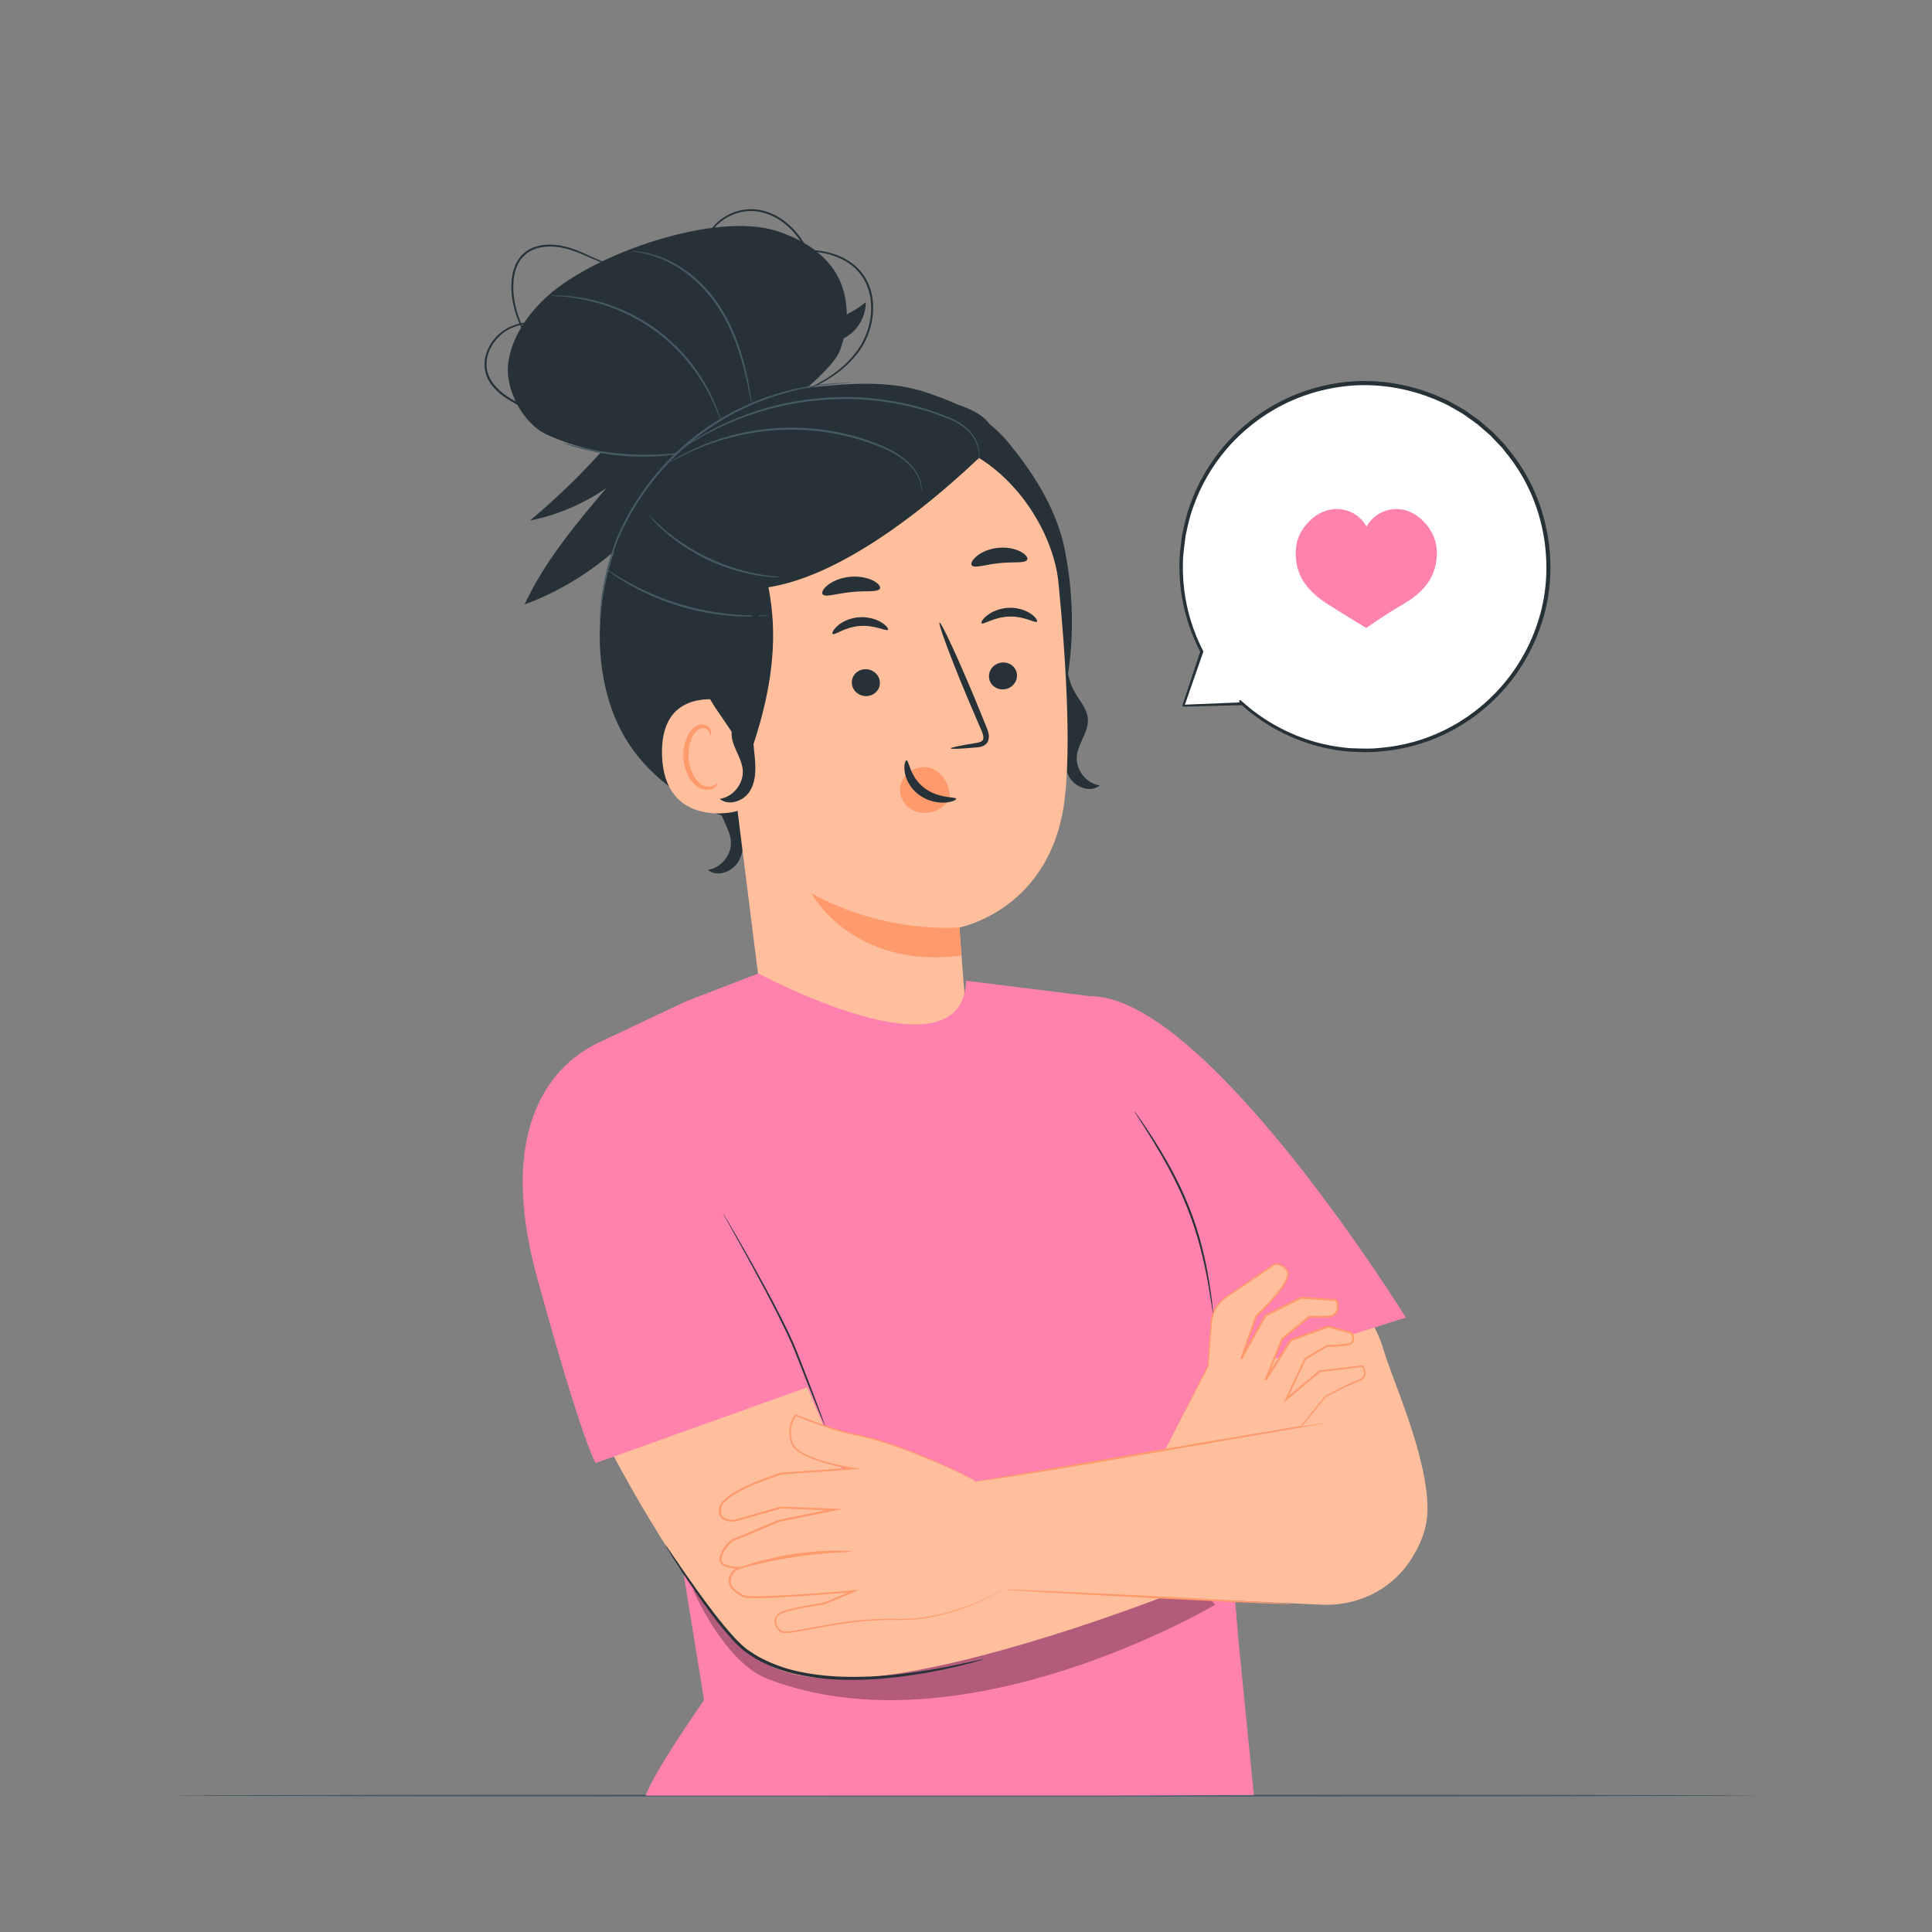 <svg xmlns="http://www.w3.org/2000/svg" viewBox="0 0 500 500"><rect x="0" y="0" width="500" height="500" fill="#808080" stroke="none"/><g id="freepik--Table--inject-60"><path d="M455.38,464.69c0,.14-91.96,.26-205.37,.26s-205.39-.12-205.39-.26,91.94-.26,205.39-.26,205.37,.12,205.37,.26Z" style="fill:#455a64;"></path></g><g id="freepik--Speech_Bubble--inject-60"><g><g><path d="M306.25,182.63l4.77-14.01c-3.93-7.54-5.89-16.24-5.24-25.34,1.89-26.19,24.65-45.9,50.84-44.01,26.19,1.89,45.9,24.65,44.01,50.84-1.89,26.19-24.65,45.9-50.84,44.01-10.94-.79-20.73-5.22-28.31-12.02v.02l-15.23,.51Z" style="fill:#fff;"></path><g><path d="M306.25,182.63s.31,0,.96-.01c.67-.02,1.63-.04,2.9-.07,2.6-.07,6.42-.17,11.39-.31h.21l-.12-.19v-.02l-.2,.16c4.54,4.09,11.4,8.68,20.68,10.93,2.31,.56,4.75,.96,7.3,1.17,2.55,.08,5.21,.27,7.93-.06,5.44-.45,11.16-1.87,16.66-4.53,5.49-2.64,10.75-6.51,15.14-11.51,4.39-4.99,7.91-11.12,9.95-17.95,2.08-6.82,2.5-14.36,1.23-21.76-1.29-7.4-4.32-14.72-9.17-20.88-.61-.77-1.21-1.55-1.83-2.31-.68-.71-1.35-1.42-2.02-2.12l-1.01-1.06-1.1-.96c-.73-.64-1.47-1.27-2.2-1.9-.75-.61-1.56-1.13-2.34-1.7-.79-.54-1.54-1.16-2.39-1.6-1.67-.93-3.27-1.97-5.03-2.67-6.87-3.16-14.31-4.59-21.47-4.39-7.17,.25-14.03,2.12-19.98,5.14-5.97,3.02-11.04,7.16-14.99,11.84-3.96,4.68-6.78,9.88-8.58,15.04-.97,2.57-1.49,5.18-2.02,7.69-.29,2.55-.69,4.99-.67,7.38-.13,9.55,2.6,17.34,5.43,22.71v-.09c-1.53,4.57-2.7,8.09-3.5,10.49-.38,1.17-.68,2.06-.88,2.67-.19,.6-.28,.89-.28,.89,0,0,.12-.32,.34-.92,.22-.62,.53-1.51,.94-2.69,.82-2.37,2.03-5.84,3.6-10.36l.02-.05-.02-.05c-2.77-5.37-5.43-13.11-5.27-22.59,0-2.36,.4-4.79,.7-7.31,.54-2.48,1.06-5.07,2.03-7.61,1.8-5.11,4.61-10.25,8.54-14.87,3.92-4.62,8.94-8.71,14.85-11.68,5.9-2.98,12.68-4.82,19.77-5.05,7.08-.18,14.43,1.23,21.22,4.36,1.74,.69,3.33,1.72,4.97,2.64,.84,.43,1.58,1.04,2.36,1.58,.77,.56,1.57,1.08,2.31,1.68,.72,.63,1.44,1.25,2.17,1.88l1.08,.95,1,1.05c.67,.7,1.33,1.4,2,2.1,.62,.75,1.2,1.52,1.81,2.28,4.79,6.09,7.79,13.32,9.06,20.63,1.26,7.31,.86,14.76-1.2,21.5-2.01,6.76-5.48,12.82-9.82,17.76-4.34,4.95-9.53,8.79-14.96,11.42-5.44,2.64-11.1,4.07-16.48,4.53-2.69,.33-5.33,.15-7.86,.08-2.53-.2-4.96-.58-7.25-1.13-9.21-2.19-16.06-6.71-20.6-10.74l-.67-.59,.48,.75v.02l.11-.19c-4.93,.2-8.72,.35-11.3,.45-1.28,.06-2.25,.1-2.93,.13-.66,.03-1.01,.05-1.01,.05Z" style="fill:#263238;"></path><path d="M353.86,194.66c-1.09,0-2.17-.04-3.23-.08-.42-.02-.84-.03-1.26-.05-2.53-.2-5-.6-7.35-1.18-9.6-2.32-16.51-7.16-20.65-10.86l-14.15,.37c-.6,.01-.92,.01-.96,.01-.01,0-.02,0-.04,0-.03,0-.06-.02-.09-.03-.03-.02-.06-.04-.08-.07-.02-.03-.03-.06-.04-.09h0s0-.06,0-.1c0-.01,0-.03,0-.04,.01-.04,.1-.33,.28-.89l4.32-13.01c-2.55-4.87-5.52-12.73-5.38-22.69-.01-1.87,.22-3.75,.47-5.74,.07-.55,.14-1.1,.2-1.66l.13-.6c.49-2.34,1.01-4.75,1.91-7.15,1.94-5.55,4.84-10.64,8.63-15.12,4.12-4.89,9.33-9,15.06-11.9,6.19-3.14,13.13-4.93,20.09-5.16,7.4-.2,14.86,1.33,21.58,4.42,1.34,.53,2.62,1.27,3.85,1.99,.4,.23,.8,.46,1.2,.69,.6,.31,1.16,.71,1.69,1.1,.24,.17,.47,.34,.71,.51,.28,.2,.56,.4,.84,.59,.5,.35,1.03,.72,1.52,1.12l3.3,2.87,3.05,3.2c.42,.5,.81,1.01,1.2,1.51,.21,.27,.43,.54,.64,.82,4.68,5.95,7.86,13.2,9.22,20.99,1.29,7.46,.86,15.02-1.23,21.87-1.98,6.62-5.43,12.86-10,18.05-4.23,4.81-9.49,8.81-15.22,11.57-5.25,2.54-10.89,4.07-16.75,4.55-1.17,.14-2.33,.18-3.47,.18Zm-32.96-13.5c.06,0,.12,.02,.17,.06l.67,.59c4.09,3.63,10.96,8.42,20.49,10.69,2.31,.56,4.73,.93,7.21,1.13,.41,.01,.84,.03,1.27,.04,2.12,.07,4.32,.15,6.54-.12,5.75-.49,11.27-2.01,16.41-4.51,5.6-2.71,10.75-6.64,14.88-11.36,4.46-5.08,7.84-11.19,9.76-17.67,2.04-6.69,2.45-14.09,1.19-21.39-1.33-7.61-4.45-14.71-9.01-20.52-.22-.27-.44-.55-.65-.83-.38-.49-.76-.97-1.15-1.45l-2.98-3.13-3.24-2.81c-.46-.37-.97-.73-1.46-1.07-.28-.2-.56-.39-.83-.59-.24-.16-.48-.33-.71-.51-.54-.39-1.05-.76-1.61-1.05-.42-.23-.82-.47-1.22-.7-1.2-.7-2.44-1.42-3.73-1.93-6.58-3.03-13.89-4.53-21.12-4.34-6.8,.23-13.6,1.96-19.66,5.02-5.62,2.83-10.72,6.84-14.78,11.62-3.72,4.38-6.58,9.35-8.5,14.79-.89,2.33-1.4,4.7-1.89,7l-.13,.59c-.06,.54-.13,1.09-.21,1.65-.25,1.95-.49,3.79-.48,5.62-.18,9.87,2.75,17.67,5.24,22.48,.03,.06,.06,.18,.04,.24l-4.56,13.1c-.08,.23-.15,.42-.2,.57,.16,0,.37-.02,.63-.03l13.58-.55-.14-.22c-.07-.1-.05-.24,.05-.33,.05-.04,.11-.06,.16-.06Zm32.06-81.99c6.91,0,13.83,1.51,20.1,4.4,1.32,.52,2.57,1.25,3.79,1.96,.4,.23,.8,.46,1.21,.69,.59,.3,1.14,.7,1.67,1.09,.24,.17,.47,.34,.71,.5,.28,.2,.56,.4,.83,.59,.5,.35,1.01,.71,1.5,1.1l3.26,2.83,3.01,3.16c.41,.49,.79,.98,1.17,1.47,.22,.28,.43,.55,.65,.83,4.62,5.87,7.77,13.04,9.11,20.74,1.27,7.38,.86,14.85-1.2,21.62-1.95,6.55-5.36,12.72-9.87,17.86-2.44,2.79-5.23,5.3-8.26,7.46,3.03-2.15,5.83-4.66,8.28-7.45,4.52-5.13,7.94-11.31,9.9-17.86,2.07-6.78,2.49-14.26,1.22-21.64-1.34-7.71-4.49-14.89-9.12-20.77-.22-.27-.43-.54-.64-.82-.39-.5-.78-1-1.18-1.49l-3.02-3.17-3.28-2.85c-.47-.38-.99-.74-1.48-1.09-.28-.2-.56-.39-.84-.6-.24-.16-.48-.34-.72-.51-.52-.38-1.06-.77-1.64-1.07-.41-.23-.82-.46-1.22-.7-1.22-.71-2.48-1.44-3.8-1.96-6.67-3.06-14.05-4.58-21.37-4.38-6.88,.24-13.75,2-19.88,5.11-3.23,1.63-6.29,3.65-9.08,5.99,2.8-2.33,5.86-4.34,9.09-5.97,6.12-3.09,13-4.85,19.87-5.08,.41-.01,.82-.02,1.23-.02Z" style="fill:#263238;"></path></g></g><path d="M371.79,141.84c-.21-2.3-1.27-4.47-2.76-6.23-1.47-1.72-3.4-3.1-5.59-3.63-2.33-.57-4.89-.13-6.9,1.19-1.2,.78-2.19,1.86-2.88,3.11-.63-1.13-1.5-2.13-2.55-2.89-1.95-1.41-4.48-1.97-6.84-1.51-2.22,.43-4.22,1.71-5.76,3.36-1.58,1.68-2.74,3.8-3.05,6.09-.4,2.86,.08,6.02,1.51,8.53,1.51,2.65,4,4.82,6.58,6.46,4.33,2.75,10.04,6.2,10.04,6.2,0,0,4.98-3.54,9.43-6.08,2.65-1.51,5.24-3.56,6.87-6.14,1.55-2.44,2.18-5.57,1.92-8.45Z" style="fill:#FF81AE;"></path></g></g><g id="freepik--Character--inject-60"><g><g><g><path d="M160.55,111.24c-7.06,8.52-14.9,16.39-23.4,23.48,7.07-1.41,13.84-4.29,19.75-8.4-7.94,9.4-15.97,18.96-21.14,30.12,21.85-8.06,39.5-26.71,46.36-48.96l-21.56,3.76Z" style="fill:#263238;"></path><path d="M178.23,125.85l13.94-11.95c5.16-4.52,22.75-16.81,25.2-23.21s2.53-13.95-.95-19.86c-3.26-5.54-9.2-9.03-15.31-11.02-15.82-5.17-47.28,5.73-59.57,16.96-4.91,4.49-8.96,10.27-9.97,16.85-1.07,6.97,3.71,16.09,10.16,18.95,15.08,6.7,29.26,6.1,35.25,4.61" style="fill:#263238;"></path><path d="M176.99,117.17s-.43,.13-1.22,.27c-.79,.15-1.94,.3-3.36,.45-2.85,.29-6.82,.44-11.19,.09-4.37-.36-8.26-1.15-11.03-1.89-1.38-.37-2.49-.71-3.24-.99-.76-.27-1.17-.43-1.16-.46,.01-.03,.44,.06,1.21,.27,.77,.21,1.89,.5,3.27,.82,2.77,.65,6.65,1.38,10.98,1.73,4.33,.35,8.27,.26,11.11,.06,1.42-.1,2.57-.2,3.36-.28,.79-.08,1.24-.11,1.24-.07Z" style="fill:#455a64;"></path><path d="M142.27,76.5s.21-.03,.6-.04c.39,0,.98-.03,1.73,0,1.5,.03,3.67,.2,6.32,.67,5.27,.91,12.52,3.34,19.15,8.25,6.64,4.91,11.08,11.13,13.49,15.91,1.22,2.4,2.02,4.42,2.49,5.85,.25,.71,.39,1.27,.51,1.65,.11,.38,.15,.58,.14,.59-.02,0-.1-.19-.24-.56-.15-.37-.32-.92-.6-1.61-.53-1.4-1.37-3.39-2.63-5.75-2.47-4.7-6.91-10.81-13.47-15.66-6.56-4.86-13.69-7.31-18.91-8.31-2.62-.51-4.77-.74-6.26-.83-.74-.07-1.33-.07-1.72-.1-.39-.02-.6-.05-.6-.06Z" style="fill:#455a64;"></path><path d="M163.45,65.02s.19-.02,.56,0c.36,.03,.91,.02,1.59,.13,1.38,.15,3.36,.58,5.68,1.47,2.32,.89,4.94,2.34,7.52,4.38,2.58,2.04,5.08,4.7,7.21,7.85,4.22,6.35,6.14,13.07,7.21,17.87,.53,2.42,.86,4.39,1.05,5.76,.1,.68,.16,1.22,.2,1.58,.04,.36,.05,.55,.03,.56-.02,0-.06-.18-.14-.54-.08-.41-.18-.93-.3-1.56-.25-1.36-.63-3.32-1.21-5.71-1.15-4.76-3.12-11.4-7.28-17.66-2.09-3.1-4.55-5.73-7.07-7.76-2.53-2.03-5.08-3.49-7.36-4.41-2.27-.93-4.21-1.4-5.57-1.61-1.36-.22-2.12-.28-2.12-.33Z" style="fill:#455a64;"></path><path d="M197.58,66.14s.24-.08,.7-.18c.46-.1,1.14-.24,2.02-.4,1.76-.31,4.32-.79,7.54-.88,3.19-.09,7.17,.29,10.97,2.36,1.88,1.03,3.65,2.54,4.92,4.53,1.3,1.96,2.02,4.36,2.2,6.83,.33,4.97-1.39,9.68-4.01,13.04-2.61,3.41-5.81,5.68-8.58,7.28-2.79,1.6-5.21,2.57-6.88,3.21-.84,.31-1.5,.54-1.95,.68-.45,.14-.69,.21-.69,.19,0-.02,.22-.12,.66-.29,.48-.2,1.12-.45,1.91-.77,1.64-.69,4.03-1.71,6.77-3.34,2.72-1.62,5.85-3.9,8.38-7.25,2.54-3.3,4.2-7.9,3.87-12.71-.18-2.39-.87-4.7-2.11-6.59-1.21-1.91-2.9-3.38-4.72-4.39-3.67-2.04-7.57-2.46-10.73-2.42-3.18,.05-5.75,.47-7.51,.72-.84,.13-1.52,.23-2.04,.3-.47,.07-.71,.09-.72,.07Z" style="fill:#263238;"></path><path d="M186.16,74.74s-.07-.04-.19-.13l-.52-.42c-.42-.41-1.06-1.02-1.66-1.97-.61-.94-1.22-2.21-1.56-3.77-.33-1.56-.42-3.43,.08-5.41,.5-1.96,1.64-3.98,3.43-5.57,1.77-1.59,4.13-2.79,6.79-3.2,2.66-.44,5.57,.13,8.15,1.46,2.58,1.35,4.87,3.44,6.62,5.97,1.75,2.54,2.89,5.35,3.7,8.12,.8,2.78,1.28,5.52,1.63,8.14,.69,5.24,.34,10.14-1.05,13.93-1.37,3.8-3.56,6.37-5.28,7.78-1.74,1.43-2.94,1.84-2.94,1.84-.04-.06,1.13-.53,2.81-1.99,1.66-1.44,3.77-4,5.07-7.75,1.32-3.74,1.64-8.55,.92-13.75-.35-2.6-.85-5.32-1.64-8.06-.8-2.73-1.93-5.49-3.64-7.97-1.7-2.47-3.93-4.5-6.42-5.81-2.5-1.3-5.28-1.85-7.84-1.44-2.56,.38-4.85,1.52-6.57,3.05-1.74,1.52-2.85,3.45-3.36,5.34-.51,1.9-.45,3.72-.15,5.25,.31,1.54,.88,2.78,1.45,3.72,1.16,1.89,2.27,2.57,2.2,2.63Z" style="fill:#263238;"></path><path d="M157.85,108.57s-.22,.06-.64,.13c-.42,.07-1.05,.17-1.86,.25-1.62,.16-3.99,.28-6.91,.03-2.91-.25-6.36-.91-10-2.23-1.82-.66-3.67-1.5-5.51-2.53-1.84-1.02-3.69-2.26-5.19-3.97-.74-.86-1.36-1.82-1.77-2.85-.4-1.04-.61-2.14-.58-3.22,.04-2.17,.88-4.16,2-5.76,1.15-1.6,2.61-2.82,4.17-3.62,1.56-.78,3.14-1.2,4.6-1.38,2.93-.37,5.31,.06,6.89,.41,.8,.19,1.4,.37,1.81,.51,.41,.14,.62,.22,.61,.24,0,.02-.23-.03-.64-.14-.41-.1-1.03-.25-1.82-.41-1.58-.29-3.94-.65-6.8-.25-1.42,.2-2.95,.64-4.45,1.4-1.48,.78-2.88,1.97-3.97,3.51-1.06,1.54-1.85,3.45-1.88,5.49-.02,1.02,.18,2.04,.56,3.02,.39,.97,.98,1.88,1.69,2.7,1.44,1.64,3.24,2.85,5.05,3.86,1.81,1.02,3.64,1.86,5.43,2.52,3.59,1.33,6.99,2.01,9.87,2.31,2.88,.29,5.24,.24,6.85,.14,1.62-.1,2.51-.23,2.52-.18Z" style="fill:#263238;"></path><path d="M140.33,94.05s-.14-.15-.36-.48c-.22-.32-.54-.8-.94-1.42-.8-1.25-1.94-3.06-3.18-5.42-1.21-2.35-2.53-5.28-3.18-8.76-.32-1.74-.44-3.61-.25-5.54,.2-1.91,.74-3.93,1.98-5.62,1.25-1.69,3.12-2.78,5.02-3.19,1.91-.44,3.81-.36,5.55-.08,1.75,.3,3.36,.83,4.8,1.43,1.45,.59,2.76,1.21,3.96,1.75,2.4,1.1,4.4,1.86,5.83,2.21,1.43,.37,2.24,.44,2.24,.49,0,.02-.21,0-.6-.02-.39-.03-.96-.11-1.69-.27-1.46-.29-3.5-1.01-5.93-2.07-2.44-1.01-5.27-2.49-8.69-3.05-1.7-.26-3.54-.33-5.36,.1-1.81,.4-3.55,1.43-4.72,3-1.16,1.59-1.69,3.52-1.89,5.37-.19,1.87-.08,3.69,.22,5.4,.61,3.42,1.88,6.32,3.04,8.68,1.18,2.36,2.28,4.2,3.02,5.48,.35,.6,.63,1.09,.86,1.47,.19,.34,.29,.52,.27,.53Z" style="fill:#263238;"></path><path d="M209.74,84.46c5.21-.79,10.21-2.98,14.33-6.26,0,2.67-1.06,5.33-2.9,7.27s-4.45,3.12-7.12,3.24" style="fill:#263238;"></path></g><path d="M278.68,195.67c.35-3.38,3.14-6.31,2.86-9.7-.22-2.65-2.25-4.73-3.53-7.07-4.87-8.9,1.38-20.98-3.74-29.73l1.31,34.68c.74,2.89,.23,5.93-.04,8.9-.27,2.97-.25,6.17,1.39,8.66,1.63,2.49,5.41,3.77,7.7,1.86-3.52-.5-6.31-4.06-5.94-7.6Z" style="fill:#263238;"></path><path d="M189.15,217.52c-.35-3.38-3.14-6.31-2.86-9.7,.22-2.65,2.25-4.73,3.53-7.07,4.87-8.89-1.38-20.98,3.74-29.73l-1.31,34.68c-.74,2.89-.23,5.93,.04,8.9,.27,2.97,.25,6.17-1.39,8.66-1.63,2.49-5.41,3.77-7.7,1.86,3.52-.5,6.31-4.06,5.94-7.6Z" style="fill:#263238;"></path><g><path d="M164.82,130.57c11.57-17.6,25.48-28.23,46.03-30.42,11.6-1.23,20.48-1.36,28.78,1.38,8.04,2.65,15.72,6.18,21.36,13.04,6.7,8.15,12.55,17.42,14.61,27.87,2.12,10.73,2.26,21.41,1.04,30.32-1.48,10.83-7.1,27.68-12.52,37.06l-17.63,3.82c-14.77,1.84-29.74,3.68-44.48,1.48-14.74-2.2-29.48-8.96-38.37-21.31-12.35-17.16-10.4-45.64,1.18-63.24Z" style="fill:#263238;"></path><g><path d="M190.87,130.94l34.45-17.38,9.43,.25c21-1.8,37.54,20.06,39.19,37.05,1.84,18.87,3.33,41.99,1.57,56.18-3.54,28.53-27.22,32.99-27.22,32.99,0,0,1.55,21.58,2.56,30.97l-53-5.6-15.56-124.04c-.28-5.18,3.45-9.71,8.58-10.43Z" style="fill:#ffbf9d;"></path><path d="M232.93,204.24c.06-1.49,.77-2.87,1.73-3.86,1.93-1.98,4.97-2.43,7.35-1.08,2.38,1.35,3.94,4.4,3.78,7.38h0c-1.1,1.84-2.92,3.18-5.03,3.55-.33,.06-.66,.1-.99,.12-1.62,.1-3.31-.3-4.65-1.38-1.34-1.08-2.27-2.9-2.19-4.74Z" style="fill:#ff9a6c;"></path><g><path d="M263.19,174.61c.13,1.92-1.38,3.62-3.38,3.79-2,.18-3.73-1.23-3.86-3.15-.13-1.92,1.38-3.62,3.38-3.79,2-.18,3.73,1.24,3.87,3.15Z" style="fill:#263238;"></path><path d="M268.37,160.88c-.43,.49-3.26-1.46-7.18-1.31-3.91,.09-6.72,2.2-7.16,1.73-.22-.2,.22-1.08,1.43-2.03,1.2-.95,3.27-1.9,5.71-1.98,2.44-.07,4.52,.76,5.73,1.64,1.24,.88,1.67,1.73,1.46,1.95Z" style="fill:#263238;"></path><path d="M246.05,193.68c-.03-.22,2.39-.73,6.32-1.36,1-.14,1.94-.37,2.08-1.06,.21-.73-.24-1.79-.77-2.94-1.02-2.39-2.09-4.89-3.22-7.52-4.48-10.7-7.75-19.52-7.32-19.69,.43-.18,4.41,8.35,8.89,19.06,1.08,2.64,2.11,5.16,3.09,7.56,.42,1.12,1.11,2.39,.65,3.91-.24,.76-.96,1.32-1.59,1.52-.63,.22-1.2,.25-1.69,.29-3.96,.35-6.42,.45-6.45,.23Z" style="fill:#263238;"></path><path d="M248.32,240s-19.05,1.88-38.35-8.84c0,0,10.54,19.78,38.85,16.15l-.5-7.31Z" style="fill:#ff9a6c;"></path><path d="M234.62,196.78c.63-.06,.79,4.19,4.53,7.09,3.73,2.9,8.25,2.27,8.3,2.86,.07,.26-.98,.86-2.89,.98-1.87,.13-4.63-.38-6.92-2.15-2.28-1.77-3.32-4.21-3.53-5.95-.22-1.77,.22-2.84,.51-2.83Z" style="fill:#263238;"></path><path d="M265.83,144.89c-.63,.98-3.65,.44-7.14,.85-3.51,.3-6.37,1.43-7.17,.6-.36-.41,0-1.35,1.18-2.36,1.16-1,3.2-1.96,5.61-2.2,2.41-.24,4.59,.29,5.92,1.03,1.35,.75,1.87,1.6,1.6,2.08Z" style="fill:#263238;"></path><path d="M220.45,176.74c.07,1.92,1.75,3.45,3.76,3.41,2.01-.04,3.58-1.62,3.51-3.54-.07-1.92-1.76-3.45-3.76-3.42-2.01,.03-3.58,1.62-3.51,3.54Z" style="fill:#263238;"></path><path d="M215.5,164.07c.48,.44,3.09-1.79,7-2.06,3.9-.33,6.91,1.48,7.3,.97,.19-.23-.33-1.05-1.64-1.87-1.29-.82-3.46-1.55-5.89-1.36-2.43,.19-4.42,1.23-5.53,2.23-1.14,1.01-1.48,1.89-1.24,2.09Z" style="fill:#263238;"></path><path d="M212.92,153.84c.83,.83,3.78-.3,7.41-.61,3.61-.42,6.74,.12,7.38-.86,.28-.47-.27-1.33-1.67-2.07-1.38-.74-3.64-1.27-6.13-1.02-2.49,.25-4.59,1.21-5.78,2.21-1.22,1-1.57,1.95-1.2,2.36Z" style="fill:#263238;"></path></g><g><path d="M191.36,188.39c-.08-2.11-2.69-7.01-4.79-7.27-5.6-.68-15.63,.11-15.24,14.27,.53,19.35,19.85,14.83,19.87,14.27,.01-.43,.43-13.98,.16-21.27Z" style="fill:#ffbf9d;"></path><path d="M185.67,202.74c-.09-.06-.33,.25-.89,.52-.55,.27-1.5,.47-2.52,.12-2.07-.69-3.88-3.89-4.06-7.38-.1-1.76,.22-3.45,.81-4.85,.55-1.43,1.44-2.45,2.47-2.66,1.02-.27,1.76,.33,2.02,.87,.27,.53,.16,.93,.26,.95,.06,.05,.41-.33,.23-1.13-.09-.38-.33-.83-.8-1.19-.47-.36-1.16-.54-1.88-.44-1.49,.15-2.79,1.55-3.44,3.1-.73,1.55-1.13,3.45-1.02,5.43,.23,3.9,2.33,7.49,5.15,8.22,1.37,.32,2.5-.12,3.07-.6,.59-.49,.68-.93,.61-.96Z" style="fill:#ff9a6c;"></path></g></g><path d="M184.95,182.89l8.88,13.08c16.33-45.42-6.36-53.31,9.48-61.48,25.62-13.21,36.28-25.92,41.02-20.13,0,0-15-4.66-30.46-.59-15.46,4.07-44.55,14.59-42.44,33.07,2.11,18.48,13.52,36.05,13.52,36.05Z" style="fill:#263238;"></path></g><path d="M239.51,102.85c-22.27-3.39-48.56,30.23-48.56,30.23l.5,19.27c21.47,1.49,49.22-21.25,65.27-37.07,0,0,5.06-9.04-17.21-12.43Z" style="fill:#263238;"></path><path d="M155.32,161.11s-.02-.09-.02-.26c0-.2-.01-.45-.02-.75-.03-.66,.01-1.64,.1-2.89,.19-2.51,.73-6.12,1.86-10.48,.58-2.17,1.25-4.54,2.2-7.03,1.01-2.46,2.26-5,3.74-7.58,2.97-5.16,6.96-10.44,11.96-15.16,4.99-4.74,10.5-8.42,15.84-11.05,2.67-1.32,5.29-2.4,7.79-3.27,2.51-.86,4.89-1.5,7.08-2.01,4.4-.97,8.03-1.33,10.54-1.46,1.25-.08,2.23-.08,2.89-.08h.75c.17,.01,.26,.02,.26,.03,0,0-.09,.02-.26,.03-.2,.01-.45,.03-.75,.04-.66,.03-1.63,.07-2.88,.18-2.5,.2-6.11,.61-10.47,1.62-2.17,.53-4.54,1.2-7.02,2.06-2.48,.88-5.08,1.97-7.72,3.29-5.29,2.64-10.74,6.3-15.69,11-4.96,4.69-8.94,9.91-11.9,15.02-1.48,2.56-2.74,5.08-3.75,7.5-.95,2.44-1.64,4.81-2.24,6.96-1.18,4.32-1.76,7.91-2.02,10.4-.11,1.25-.19,2.22-.19,2.88-.01,.3-.02,.55-.03,.75-.01,.17-.02,.26-.03,.26Z" style="fill:#455a64;"></path><path d="M174.35,117.59s.05-.06,.17-.15c.15-.11,.32-.25,.54-.41,.52-.38,1.22-.89,2.11-1.54,1.86-1.3,4.65-3.06,8.27-4.91,3.65-1.78,8.13-3.67,13.32-5.12,5.18-1.44,11.06-2.42,17.27-2.65,12.46-.49,23.62,2.44,30.99,5.85,1.82,.94,3.31,2.1,4.35,3.37,1.04,1.27,1.62,2.59,1.89,3.7,.28,1.12,.24,2.03,.17,2.62-.08,.6-.21,.89-.21,.89-.09,0,.42-1.27-.16-3.46-.29-1.08-.88-2.35-1.92-3.57-1.03-1.21-2.5-2.32-4.3-3.23-7.32-3.29-18.43-6.15-30.8-5.66-6.17,.23-12,1.19-17.16,2.59-5.16,1.41-9.63,3.25-13.28,4.99-3.62,1.8-6.43,3.5-8.32,4.75-.91,.61-1.63,1.1-2.16,1.46-.23,.15-.42,.27-.57,.37-.13,.08-.2,.12-.21,.11Z" style="fill:#455a64;"></path><path d="M173.21,119.69s.21-.16,.63-.41c.47-.28,1.08-.64,1.85-1.1,1.62-.92,4.05-2.13,7.15-3.39,3.13-1.18,6.94-2.38,11.3-3.16,4.35-.79,9.24-1.16,14.34-.85,5.1,.3,9.91,1.24,14.14,2.55,4.21,1.32,7.96,2.83,10.68,4.84,1.36,.99,2.46,2.06,3.27,3.13,.81,1.07,1.31,2.13,1.61,3.02,.27,.9,.36,1.63,.38,2.13,0,.49,0,.75-.02,.75-.08,0,.03-1.06-.55-2.81-.32-.86-.83-1.88-1.64-2.91-.81-1.03-1.91-2.06-3.26-3.01-2.69-1.93-6.42-3.39-10.61-4.68-4.2-1.27-8.97-2.19-14.03-2.49-5.06-.3-9.9,.05-14.22,.81-4.33,.75-8.13,1.9-11.25,3.03-3.1,1.21-5.53,2.36-7.18,3.22-.79,.42-1.41,.76-1.89,1.01-.44,.23-.67,.34-.68,.32Z" style="fill:#455a64;"></path><path d="M156.68,147.13s.56,.3,1.51,.92c.47,.31,1.05,.69,1.75,1.1,.69,.41,1.46,.91,2.36,1.38,1.76,1,3.92,2.08,6.37,3.16,2.46,1.05,5.22,2.07,8.19,2.93,2.97,.84,5.86,1.44,8.5,1.86,2.65,.39,5.05,.62,7.07,.7,1.01,.07,1.93,.06,2.73,.08,.81,.03,1.5,.01,2.07,0,1.13-.02,1.76-.01,1.77,.02,0,.04-.62,.1-1.76,.18-.57,.05-1.26,.09-2.07,.09-.81,0-1.73,.05-2.75,0-2.04-.04-4.46-.23-7.13-.59-2.67-.4-5.58-.98-8.57-1.83-2.99-.87-5.77-1.92-8.24-3-2.46-1.11-4.61-2.23-6.36-3.28-.89-.5-1.65-1.02-2.33-1.45-.68-.43-1.25-.84-1.71-1.18-.92-.67-1.42-1.06-1.4-1.09Z" style="fill:#455a64;"></path><path d="M192.22,199.15c-.35-3.38-3.14-6.31-2.86-9.7,.22-2.65,2.25-4.73,3.53-7.07,4.87-8.89-1.38-20.98,3.74-29.73l-1.31,34.68c-.74,2.89-.23,5.93,.04,8.9,.27,2.97,.25,6.17-1.39,8.66-1.63,2.49-5.41,3.77-7.7,1.86,3.52-.5,6.31-4.06,5.94-7.6Z" style="fill:#263238;"></path><path d="M202.15,149.4s-.55,.03-1.53,0c-.49-.01-1.1-.05-1.8-.13-.7-.08-1.5-.14-2.37-.3-1.75-.25-3.81-.7-6.07-1.34-2.24-.67-4.67-1.55-7.12-2.7-2.44-1.16-4.67-2.47-6.61-3.77-1.93-1.33-3.59-2.63-4.9-3.82-.68-.57-1.23-1.15-1.74-1.64-.51-.48-.92-.93-1.24-1.3-.66-.74-1.01-1.15-.98-1.18,.03-.02,.43,.35,1.13,1.04,.35,.35,.78,.77,1.3,1.23,.52,.47,1.09,1.02,1.78,1.57,1.33,1.15,3,2.41,4.92,3.7,1.94,1.27,4.15,2.55,6.57,3.7,2.43,1.13,4.82,2.02,7.03,2.71,2.22,.66,4.26,1.14,5.99,1.44,.86,.18,1.65,.27,2.34,.37,.69,.11,1.29,.17,1.78,.22,.98,.1,1.52,.18,1.52,.21Z" style="fill:#455a64;"></path></g><g><g><path d="M320.86,428.15s-4.77-46.35-1.35-73.14c3.42-26.79-35.82-97.01-35.82-97.01l-33.66-4.18h0c-.91,26.49-53.76-1.89-53.76-1.89l-18.76,7.22-22.78,10.78,27.48,170.08s-12.78,18.11-15.1,24.69h119.78l37.61-.14-3.63-36.4Z" style="fill:#FF81AE;"></path><g><g style="opacity:.3;"><path d="M179.33,411.38s8,18.73,19.26,23.08c50.67,19.6,115.87-19.15,115.87-19.15l-12.95-16.59-93.88,29.86-28.3-17.21Z"></path></g><path d="M156.08,272.43s-18.24-.51-18.58,39.51c-.34,40.02,45.84,107.17,53.71,113.78,7.87,6.61,16.86,11.06,40.57,7.48,29.74-4.48,69.73-20.13,69.73-20.13l-23.41-24.93-58.6-4.11-37.53-88.44s-11.18-24.89-25.89-23.15Z" style="fill:#ffbf9d;"></path></g><path d="M342.1,415.29c8.93,.41,17.59-3.65,22.62-11.04,2.66-3.9,4.72-8.58,4.72-13.67,0-14.27-9.58-34.45-11.63-42.1-2.05-7.66-35.1-66.64-53.81-78.09-4.2-2.57-12.37-4.46-12.37-4.46l32.65,105.52-72.14,12.04,7.92,28.04,82.04,3.77Z" style="fill:#ffbf9d;"></path><path d="M313.38,356.91l50.46-15.93s-51.63-83.26-81.62-83.15l31.16,99.09Z" style="fill:#FF81AE;"></path><g><path d="M301.51,375.25l11.1-21.71,.86-11.24c.2-2.68,1.62-5.12,3.85-6.63l12.73-8.61s4.36,.52,3.01,3.95c-1.35,3.44-7.94,9.62-7.94,9.62l-3.89,11.03,6.32-11.2,9.23-4.64,9.12,.69s1.69,4.12-2.53,4.3h-4.56l-6.93,5.67-4.33,10.65,6.52-10.31,9.63-3.48,6.08,1.59s1.69,2.75-1.35,3.09c-3.04,.34-5.07,.34-5.07,.34l-5.58,3.3-4.9,10.45,8.62-7.22,11.15-1.35s1.86,2.73-1.01,3.76c-2.87,1.03-8.62,4.12-8.62,4.12l-6.25,7.73-35.26,6.09Z" style="fill:#ffbf9d;"></path><path d="M301.51,375.25c1.27-.23,13.32-2.37,35.23-6.26l-.1,.06c1.97-2.44,4.05-5.03,6.24-7.74l.02-.03,.03-.02c1.96-1.04,4-2.1,6.15-3.1,.54-.25,1.09-.49,1.65-.72,.56-.25,1.16-.39,1.6-.73,.47-.32,.71-.85,.7-1.41-.02-.56-.25-1.15-.55-1.64l.2,.09c-3.49,.43-7.26,.89-11.15,1.37l.12-.05c-2.69,2.26-5.61,4.71-8.61,7.23l-.81,.68,.45-.96c1.53-3.28,3.19-6.83,4.89-10.46l.03-.07,.06-.04c1.73-1.03,3.64-2.16,5.57-3.3l.06-.03h.07c1.45-.02,2.98-.13,4.53-.29,.39-.04,.77-.08,1.12-.18,.36-.09,.65-.29,.82-.56,.35-.55,.09-1.4-.26-2.03l.15,.11c-1.9-.5-3.98-1.04-6.08-1.59h.15c-3.04,1.09-6.31,2.28-9.63,3.48l.13-.1c-2.07,3.27-4.28,6.77-6.52,10.31l-.46-.24c.84-2.06,1.74-4.28,2.64-6.51,.56-1.39,1.13-2.77,1.68-4.15l.02-.06,.05-.04c2.33-1.91,4.64-3.8,6.93-5.67l.07-.06h.09c.9,0,1.8,0,2.69,0,.88-.02,1.82,.06,2.62-.09,.81-.16,1.55-.63,1.75-1.42,.22-.76,.08-1.66-.2-2.42l.22,.16c-3.08-.23-6.12-.46-9.12-.69l.13-.03c-3.12,1.57-6.2,3.11-9.23,4.64l.1-.1c-2.16,3.82-4.27,7.55-6.32,11.2l-.44-.2c1.34-3.78,2.63-7.45,3.9-11.03l.02-.05,.04-.04c2.32-2.23,4.52-4.51,6.35-6.96,.85-1.22,1.84-2.53,1.78-3.92-.03-.69-.5-1.26-1.08-1.63-.59-.37-1.29-.59-1.97-.69l.14-.03c-2.81,1.9-5.53,3.73-8.14,5.49-1.31,.88-2.59,1.74-3.84,2.59-1.29,.8-2.4,1.74-3.16,2.95-.77,1.19-1.23,2.53-1.36,3.88-.11,1.37-.22,2.71-.32,4.01-.21,2.61-.4,5.08-.58,7.4v.03l-.02,.03c-7.02,13.53-10.74,20.71-11.23,21.64,.47-.94,4.11-8.16,10.97-21.77l-.02,.05c.17-2.32,.35-4.79,.55-7.4,.1-1.31,.2-2.65,.3-4.02,.13-1.4,.6-2.8,1.4-4.04,.78-1.25,1.98-2.27,3.25-3.07,1.25-.85,2.53-1.72,3.83-2.6,2.61-1.77,5.32-3.61,8.12-5.51l.07-.05h.07c.75,.13,1.48,.35,2.15,.76,.66,.4,1.24,1.1,1.28,1.94,.07,.82-.25,1.59-.59,2.27-.38,.68-.79,1.33-1.26,1.95-1.85,2.49-4.05,4.77-6.39,7.03l.06-.09c-1.26,3.57-2.55,7.24-3.88,11.03l-.44-.2c2.05-3.65,4.16-7.38,6.31-11.2l.04-.07,.07-.03c3.03-1.52,6.1-3.07,9.22-4.64l.06-.03h.07c3,.23,6.04,.46,9.12,.69h.17l.05,.16c.32,.87,.48,1.81,.22,2.76-.24,.99-1.23,1.63-2.14,1.78-.95,.17-1.82,.08-2.72,.1-.9,0-1.8,0-2.7,0l.16-.06c-2.29,1.87-4.6,3.76-6.93,5.67l.08-.1c-.56,1.38-1.12,2.76-1.68,4.15-.91,2.23-1.81,4.45-2.64,6.51l-.46-.24c2.24-3.54,4.45-7.04,6.53-10.31l.05-.07,.08-.03c3.32-1.2,6.59-2.38,9.63-3.48l.07-.03,.08,.02c2.1,.55,4.18,1.09,6.08,1.59l.1,.03,.05,.09c.22,.39,.37,.78,.46,1.21,.08,.43,.06,.93-.2,1.34-.56,.85-1.58,.89-2.31,.97-1.57,.16-3.1,.27-4.58,.29l.13-.03c-1.93,1.14-3.84,2.27-5.58,3.29l.1-.11c-1.7,3.63-3.37,7.17-4.91,10.45l-.36-.28c3-2.51,5.93-4.95,8.62-7.21l.05-.04h.07c3.89-.48,7.66-.93,11.15-1.35l.13-.02,.07,.11c.35,.57,.59,1.18,.62,1.86,.03,.67-.31,1.39-.87,1.75-.55,.4-1.16,.53-1.69,.77-.55,.22-1.1,.47-1.63,.71-2.15,.99-4.19,2.04-6.14,3.07l.06-.05c-2.2,2.71-4.29,5.29-6.27,7.72l-.04,.05h-.06c-21.95,3.69-34.02,5.72-35.29,5.93Z" style="fill:#ff9a6c;"></path></g><g><g><path d="M260.06,411.16s-13.15,8.41-27.99,7.98c-14.84-.43-27.99,4.45-29.9,3.09-1.91-1.36-2.12-3.73,0-4.81,2.12-1.08,11.11-2.37,11.11-2.37l7.76-3.23s-26.5,2.37-28.62,1.29c-2.12-1.08-4.24-2.59-3.39-4.96,.85-2.37,2.97-2.37,2.97-2.37,0,0-5.72,.22-5.51-2.16,.21-2.37,2.33-4.53,3.18-4.96,.85-.43,11.97-5.03,11.97-5.03l14.3-2.89-13.73-.56-12,3.4s-4.79,.55-3.72-3.55c1.07-4.1,15.7-8.63,15.7-8.63l18.66-1.31s-14.42-2.14-15.9-6.67c-1.48-4.53,1.06-7.12,1.06-7.12,0,0,10.18,4.1,15.05,4.96,4.88,.86,10.81,2.8,18.66,6.04,7.85,3.24,12.44,5.82,12.44,5.82" style="fill:#ffbf9d;"></path><path d="M252.15,383.12s-.26-.13-.78-.39c-.53-.26-1.29-.64-2.28-1.14-2.01-.98-5-2.38-8.94-4-3.94-1.59-8.77-3.56-14.59-5.16-1.46-.39-2.98-.75-4.56-1.03-1.6-.3-3.21-.76-4.85-1.27-3.28-1.03-6.69-2.27-10.23-3.67l.21-.04c-1.18,1.38-1.67,3.41-1.38,5.34,.17,.97,.37,1.98,1.05,2.69,.67,.73,1.54,1.3,2.46,1.78,1.86,.96,3.91,1.64,6.03,2.22,2.12,.57,4.32,1.05,6.57,1.4l1.92,.3-1.94,.14c-5.93,.42-12.18,.86-18.66,1.32h.05c-3.73,1.21-7.52,2.62-11.11,4.55-.89,.49-1.77,1.03-2.57,1.65-.78,.62-1.58,1.35-1.84,2.26-.25,.95-.2,2.05,.59,2.62,.77,.56,1.87,.68,2.86,.6h-.04c3.79-1.07,7.86-2.22,11.99-3.4h.08c4.36,.17,9.02,.36,13.73,.55l2.15,.09-2.11,.43c-3.24,.66-6.71,1.36-10.2,2.06-1.37,.28-2.74,.55-4.1,.83h.05c-4.02,1.67-7.99,3.34-11.91,4.99-.84,.48-1.55,1.33-2.1,2.17-.54,.84-.98,1.86-.96,2.79,.02,.42,.36,.76,.78,.98,.42,.23,.91,.37,1.41,.47,.99,.2,2.03,.25,3.04,.24v.51c-.76,.04-1.56,.44-2.06,1.05-.51,.61-.85,1.43-.83,2.2,.02,.78,.47,1.5,1.07,2.05,.6,.56,1.32,1,2.05,1.39,.19,.11,.37,.19,.52,.23,.19,.03,.39,.08,.59,.09,.41,.05,.83,.06,1.24,.08,.83,.03,1.67,.02,2.5,0,1.67-.03,3.32-.1,4.96-.18,6.56-.34,12.9-.84,18.98-1.36l1.49-.13-1.38,.57c-2.64,1.1-5.23,2.18-7.76,3.23h-.03l-.03,.02c-2.85,.43-5.64,.89-8.32,1.5-.67,.16-1.33,.32-1.97,.54-.64,.2-1.22,.49-1.64,.96-.41,.47-.59,1.09-.49,1.7,.1,.6,.41,1.18,.85,1.62,.21,.2,.48,.46,.7,.55,.26,.09,.58,.12,.89,.12,.63,0,1.27-.08,1.9-.16,1.26-.18,2.5-.41,3.73-.64,2.45-.46,4.83-.92,7.15-1.28,4.64-.74,9.03-1.17,13.1-1.21,1.02-.01,2.01,0,2.99,.03,.97-.01,1.92,0,2.84-.03,.92-.07,1.83-.12,2.71-.21,.88-.12,1.73-.22,2.56-.35,6.64-1.13,11.56-3.22,14.84-4.7,1.63-.76,2.85-1.41,3.67-1.86,.4-.22,.7-.39,.92-.52,.21-.12,.31-.17,.31-.17,0,0-.39,.28-1.2,.75-.81,.47-2.02,1.13-3.65,1.92-3.26,1.52-8.18,3.65-14.85,4.83-.83,.14-1.69,.24-2.57,.37-.88,.1-1.8,.15-2.73,.22-.93,.04-1.89,.03-2.87,.04-.97-.01-1.96-.03-2.98-.01-4.05,.07-8.42,.5-13.05,1.26-2.31,.37-4.69,.83-7.14,1.3-1.23,.23-2.47,.47-3.74,.66-.64,.09-1.28,.17-1.96,.17-.34,0-.68-.02-1.04-.15-.19-.08-.34-.19-.46-.3-.14-.1-.26-.23-.38-.35-.49-.49-.85-1.13-.97-1.84-.12-.72,.11-1.49,.59-2.04,.48-.55,1.16-.88,1.82-1.09,.66-.23,1.33-.39,2-.56,2.71-.62,5.5-1.09,8.36-1.53h-.05c2.53-1.04,5.12-2.12,7.76-3.23l.11,.45c-6.08,.53-12.42,1.04-18.99,1.39-1.64,.08-3.3,.16-4.98,.19-.84,.02-1.68,.02-2.53,0-.42-.01-.85-.03-1.28-.08-.21-.02-.44-.06-.66-.1-.26-.07-.46-.18-.64-.28-.76-.41-1.51-.86-2.16-1.47-.65-.59-1.21-1.43-1.23-2.4-.02-.95,.36-1.83,.95-2.55,.61-.71,1.48-1.18,2.46-1.23v.51c-1.05,.02-2.1-.03-3.15-.25-.52-.11-1.05-.25-1.55-.52-.48-.25-1-.73-1.05-1.39-.01-1.19,.46-2.19,1.04-3.12,.61-.9,1.29-1.76,2.3-2.35,3.93-1.65,7.92-3.33,11.95-5.02h.05c1.36-.29,2.73-.57,4.1-.84,3.49-.71,6.96-1.41,10.2-2.06l.04,.51c-4.72-.19-9.37-.38-13.73-.56h.08c-4.13,1.16-8.21,2.31-12,3.39h-.04c-1.1,.08-2.26,0-3.23-.7-.48-.34-.79-.92-.87-1.48-.11-.57,0-1.13,.11-1.66,.35-1.13,1.21-1.87,2.02-2.53,.84-.64,1.73-1.19,2.64-1.69,3.65-1.96,7.45-3.36,11.21-4.59h.05c6.48-.46,12.73-.89,18.66-1.3l-.02,.44c-2.28-.37-4.48-.85-6.62-1.43-2.13-.59-4.21-1.28-6.11-2.27-.95-.5-1.85-1.09-2.58-1.88-.36-.4-.64-.89-.79-1.4-.16-.5-.27-1-.35-1.51-.29-2.03,.2-4.15,1.5-5.66l.08-.09,.13,.05c3.53,1.4,6.93,2.66,10.19,3.7,1.63,.51,3.23,.98,4.8,1.28,1.59,.29,3.12,.65,4.58,1.05,5.84,1.64,10.67,3.63,14.59,5.25,3.92,1.65,6.91,3.08,8.9,4.09,1,.51,1.75,.91,2.26,1.19,.5,.28,.75,.44,.75,.44Z" style="fill:#ff9a6c;"></path></g><path d="M220.37,401.52c0,.12-1.71,.18-4.45,.35-2.74,.17-6.53,.49-10.67,1.13-4.14,.64-7.85,1.47-10.52,2.14-2.67,.66-4.32,1.13-4.35,1.01-.03-.1,1.56-.75,4.21-1.56,2.65-.81,6.37-1.74,10.55-2.39,4.18-.64,8.01-.88,10.77-.9,2.77-.02,4.47,.13,4.47,.23Z" style="fill:#ff9a6c;"></path></g><path d="M154.17,378.62l54.69-19.55s-11.15-52.92-27.92-72.38c-15.61-18.12-22.07-19.3-28.05-15.82-5.6,3.26-25.87,16.13-13.87,59.83s15.15,47.93,15.15,47.93Z" style="fill:#FF81AE;"></path><path d="M254.68,429.38s-.32,.14-.94,.32c-.71,.19-1.62,.45-2.75,.76-2.39,.63-5.88,1.46-10.23,2.27-4.35,.78-9.58,1.58-15.43,1.9-5.84,.28-12.35,.21-19-1.29-3.33-.69-6.48-1.87-9.35-3.32-1.46-.7-2.76-1.61-4.05-2.49-1.24-.98-2.33-2.05-3.34-3.14-3.99-4.4-7.03-8.78-9.61-12.43-2.55-3.68-4.51-6.72-5.84-8.84-.62-1.01-1.11-1.82-1.5-2.46-.33-.57-.49-.88-.47-.89,.02-.01,.23,.26,.61,.8,.42,.61,.96,1.4,1.63,2.37,1.41,2.06,3.44,5.05,6.04,8.68,2.63,3.59,5.72,7.94,9.68,12.25,1,1.07,2.07,2.1,3.25,3.03,1.26,.84,2.53,1.72,3.96,2.4,2.81,1.41,5.89,2.56,9.17,3.24,6.53,1.48,12.99,1.57,18.79,1.34,5.81-.27,11.02-1.01,15.37-1.71,4.35-.74,7.84-1.48,10.26-2.02,1.14-.25,2.06-.45,2.78-.61,.64-.13,.98-.19,.98-.16Z" style="fill:#263238;"></path><path d="M213.55,369.11c-.12,.05-3.59-8.51-7.74-19.12-4.15-10.61-18.96-36.16-18.84-36.21,.12-.05,15.13,25.42,19.28,36.03,4.15,10.61,7.41,19.25,7.29,19.3Z" style="fill:#263238;"></path></g><path d="M293.64,287.65s.14,.15,.36,.45c.25,.35,.57,.8,.96,1.35,.84,1.17,1.99,2.9,3.39,5.06,2.75,4.34,6.44,10.46,9.35,17.77,2.92,7.31,4.4,14.32,5.23,19.39,.4,2.54,.68,4.6,.83,6.03,.07,.67,.12,1.21,.17,1.65,.03,.38,.04,.58,.02,.58-.02,0-.06-.19-.13-.57l-.26-1.63c-.21-1.42-.54-3.47-.99-6-.92-5.04-2.45-11.99-5.36-19.26-2.89-7.27-6.52-13.39-9.18-17.77-1.36-2.18-2.46-3.94-3.25-5.14-.36-.57-.65-1.03-.88-1.4-.2-.32-.29-.5-.28-.51Z" style="fill:#263238;"></path><g><line x1="260.06" y1="411.38" x2="334.37" y2="415.16" style="fill:#ffbf9d;"></line><path d="M334.37,415.16c0,.14-16.65-.59-37.17-1.63-20.52-1.04-37.15-2.01-37.14-2.15,0-.14,16.65,.59,37.17,1.63,20.52,1.04,37.15,2.01,37.14,2.15Z" style="fill:#ff9a6c;"></path></g><path d="M343.35,368.25s-.08,.03-.23,.06c-.19,.04-.41,.08-.69,.13-.65,.11-1.54,.27-2.65,.46-2.35,.4-5.68,.96-9.77,1.66-8.28,1.43-19.65,3.39-32.21,5.56-12.58,2.17-23.98,4.1-32.25,5.41-4.13,.66-7.48,1.16-9.8,1.5-1.13,.15-2.02,.28-2.67,.36l-.7,.08c-.16,.02-.24,.02-.24,.01,0,0,.08-.03,.23-.06,.19-.04,.41-.08,.69-.13,.65-.11,1.54-.27,2.65-.46,2.35-.4,5.68-.96,9.77-1.66,8.28-1.43,19.65-3.39,32.22-5.56,12.58-2.17,23.98-4.1,32.24-5.41,4.13-.66,7.48-1.16,9.8-1.5,1.13-.15,2.02-.28,2.67-.36,.28-.03,.51-.06,.7-.08,.16-.02,.24-.02,.24-.01Z" style="fill:#ff9a6c;"></path></g></g></g></svg>
